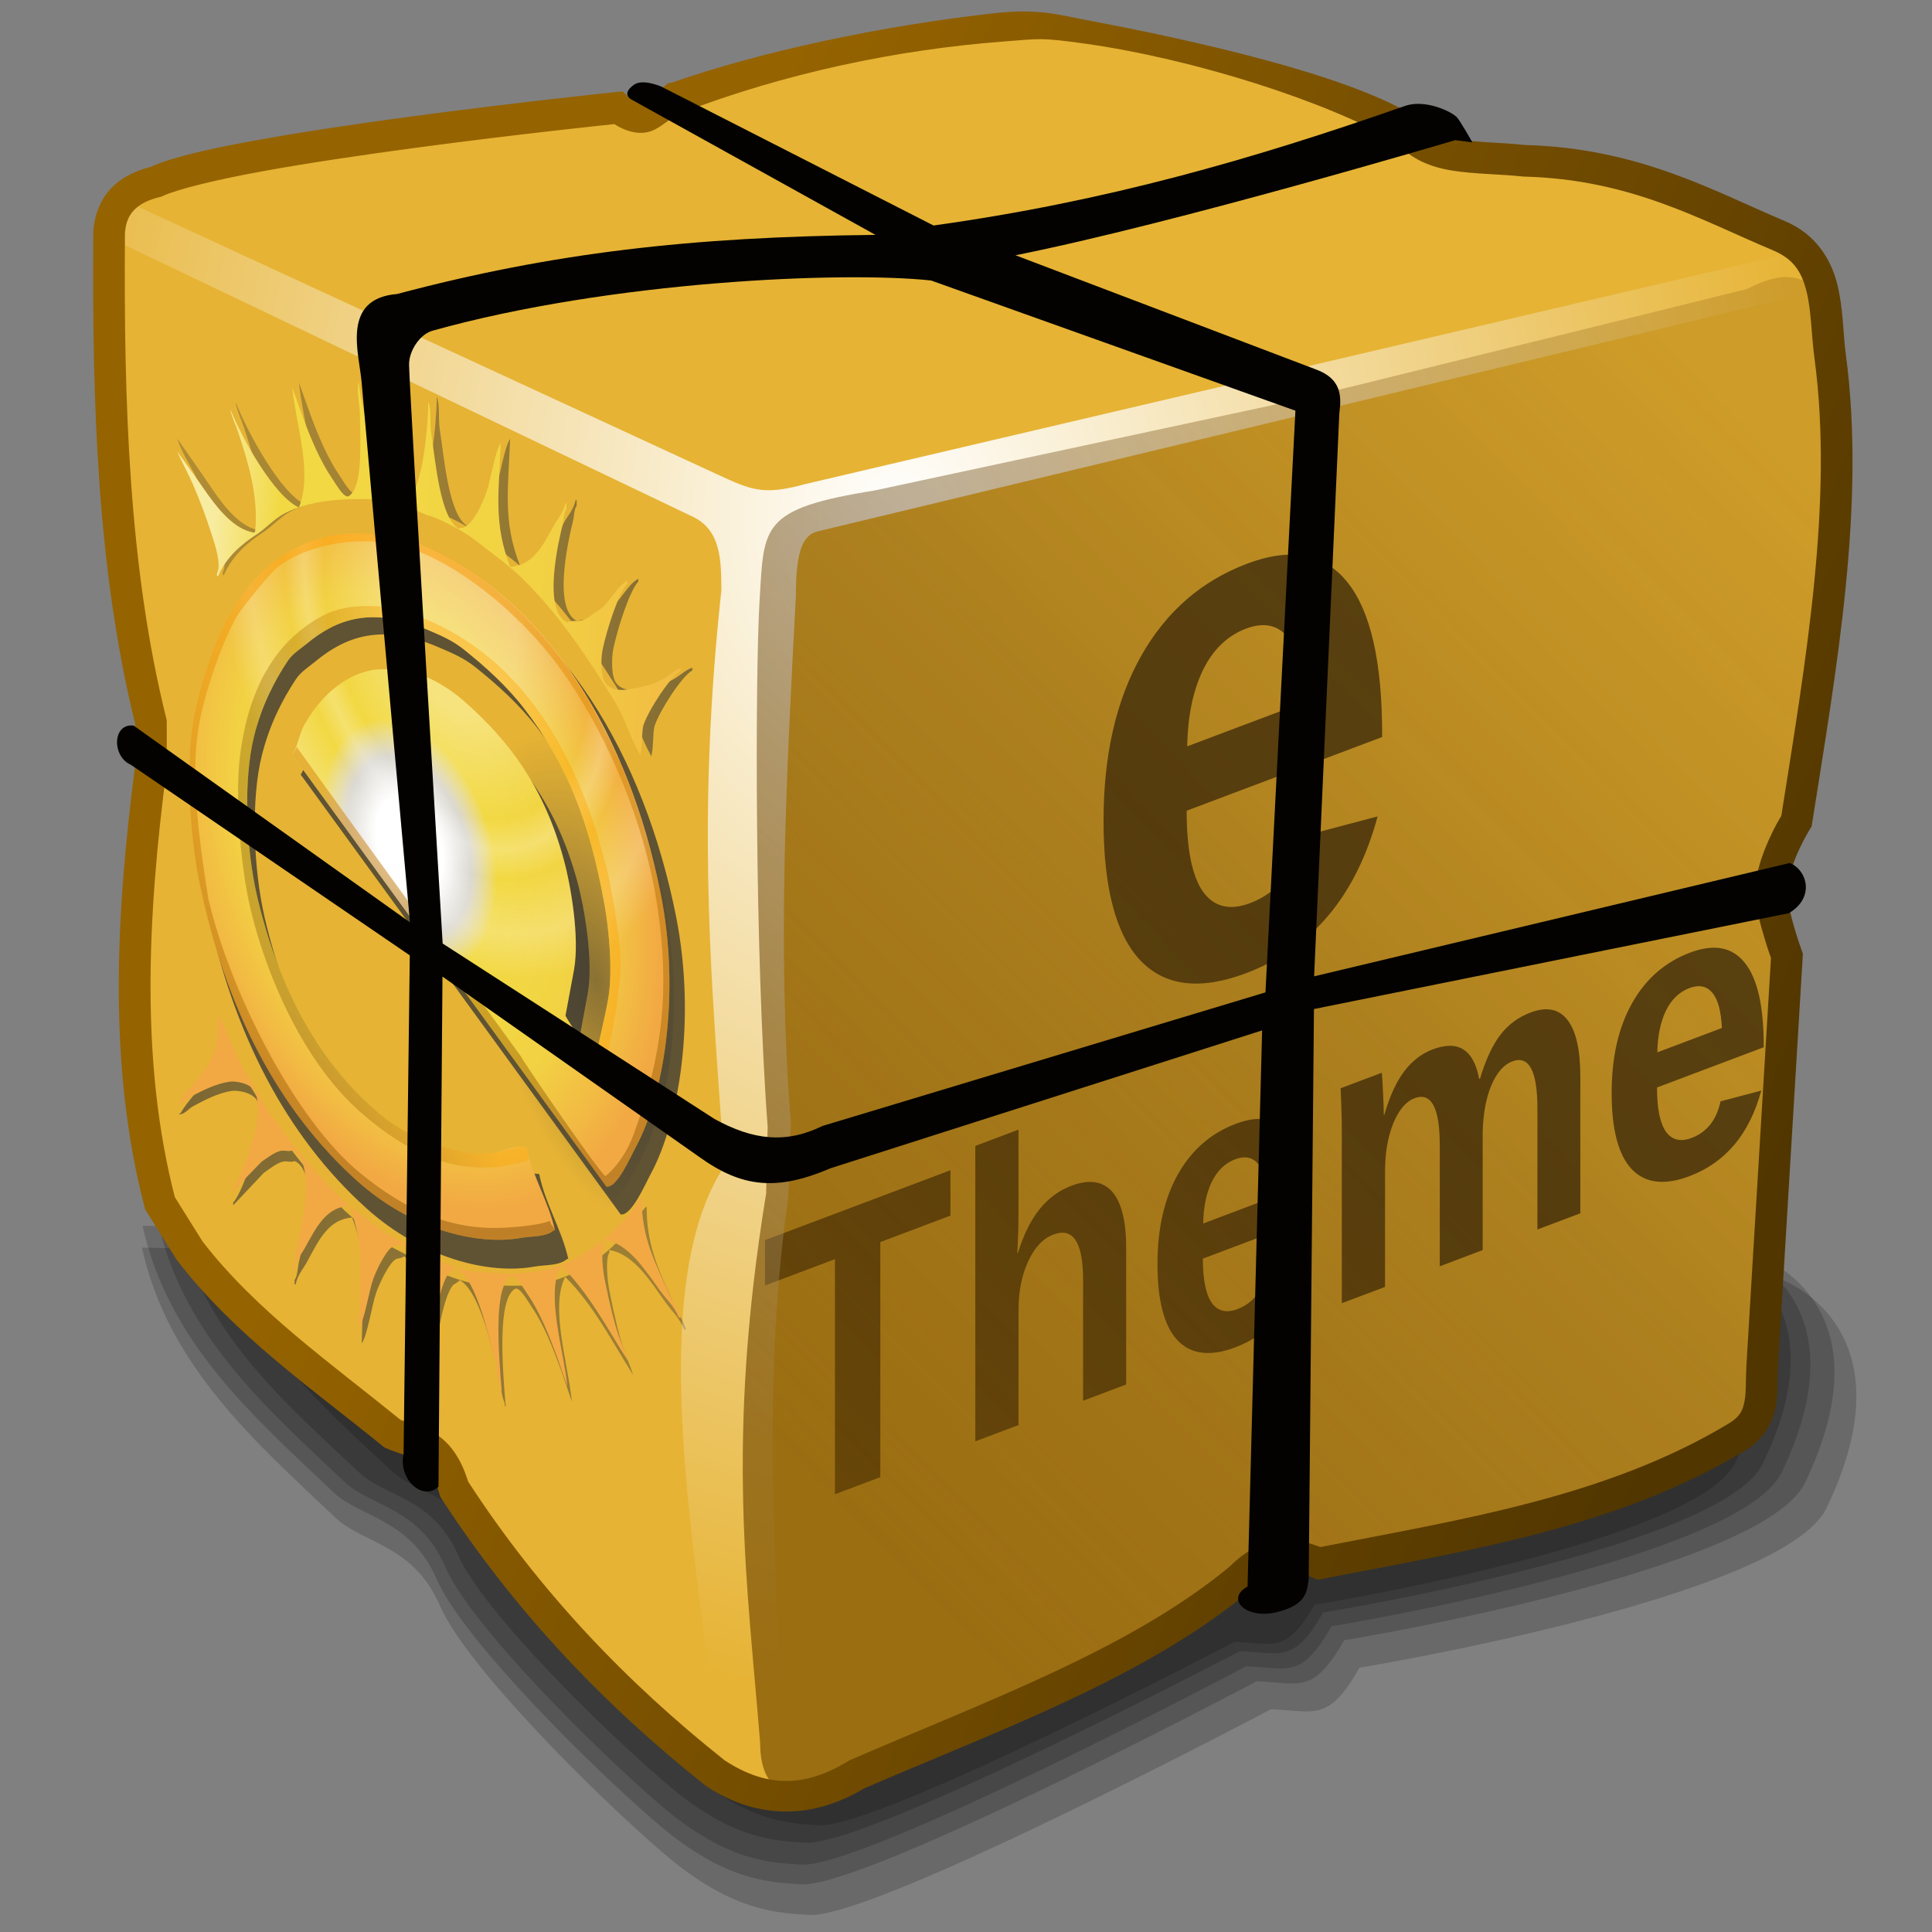 <?xml version="1.0" encoding="UTF-8" standalone="no"?>
<!-- Created with Inkscape (http://www.inkscape.org/) -->

<svg
   width="256mm"
   height="256mm"
   viewBox="0 0 256 256"
   version="1.1"
   id="svg1"
   inkscape:version="1.3.2 (091e20ef0f, 2023-11-25)"
   xml:space="preserve"
   sodipodi:docname="application-x-e-theme.svg"
   xmlns:inkscape="http://www.inkscape.org/namespaces/inkscape"
   xmlns:sodipodi="http://sodipodi.sourceforge.net/DTD/sodipodi-0.dtd"
   xmlns:xlink="http://www.w3.org/1999/xlink"
   xmlns="http://www.w3.org/2000/svg"
   xmlns:svg="http://www.w3.org/2000/svg"
   xmlns:rdf="http://www.w3.org/1999/02/22-rdf-syntax-ns#"
   xmlns:cc="http://creativecommons.org/ns#"
   xmlns:dc="http://purl.org/dc/elements/1.1/"
   xmlns:a="http://ns.adobe.com/AdobeSVGViewerExtensions/3.0/"><rect x="0" y="0" width="256" height="256" fill="#808080" stroke="none"/><defs
     id="defs1"><linearGradient
       id="linearGradient12"
       inkscape:collect="always"><stop
         style="stop-color:#956300;stop-opacity:1;"
         offset="0"
         id="stop12" /><stop
         style="stop-color:#513600;stop-opacity:1;"
         offset="1"
         id="stop13" /></linearGradient><linearGradient
       id="linearGradient8"
       inkscape:collect="always"><stop
         style="stop-color:#744900;stop-opacity:0.655;"
         offset="0"
         id="stop9" /><stop
         style="stop-color:#5d3800;stop-opacity:0.415;"
         offset="0.501"
         id="stop11" /><stop
         style="stop-color:#774900;stop-opacity:0.22;"
         offset="1"
         id="stop10" /></linearGradient><linearGradient
       id="linearGradient7"
       inkscape:collect="always"><stop
         style="stop-color:#ffffff;stop-opacity:1;"
         offset="0"
         id="stop7" /><stop
         style="stop-color:#ffffff;stop-opacity:0;"
         offset="1"
         id="stop8" /></linearGradient><radialGradient
       inkscape:collect="always"
       xlink:href="#linearGradient7"
       id="radialGradient8"
       cx="96.371"
       cy="52.985"
       fx="96.371"
       fy="52.985"
       r="106.908"
       gradientTransform="matrix(0.065,1.396,-1.1,0.051,171.249,-60.268)"
       gradientUnits="userSpaceOnUse" /><linearGradient
       inkscape:collect="always"
       xlink:href="#linearGradient8"
       id="linearGradient10"
       x1="126.305"
       y1="216.689"
       x2="254.083"
       y2="91.728"
       gradientUnits="userSpaceOnUse" /><linearGradient
       inkscape:collect="always"
       xlink:href="#linearGradient12"
       id="linearGradient13"
       x1="62.001"
       y1="119.801"
       x2="218.917"
       y2="187.687"
       gradientUnits="userSpaceOnUse" /><linearGradient
       id="linearGradient16"><stop
         id="stop15"
         style="stop-color:#ffffff;stop-opacity:0.781;"
         offset="0" /><stop
         id="stop16"
         style="stop-color:#ffffff;stop-opacity:0"
         offset="1" /></linearGradient><linearGradient
       id="linearGradient4222"><stop
         id="stop4224"
         style="stop-color:#ffffff;stop-opacity:0.835;"
         offset="0" /><stop
         id="stop4226"
         style="stop-color:#ffffff;stop-opacity:0"
         offset="1" /></linearGradient><linearGradient
       id="XMLID_5_"
       gradientUnits="userSpaceOnUse"
       x1="8.578"
       y1="-130.91"
       x2="68.091"
       y2="97.715"><stop
         offset="0"
         style="stop-color:#FFFFFF"
         id="stop13-0" /><stop
         offset="1"
         style="stop-color:#000000"
         id="stop14-6" /><a:midPointStop
         offset="0"
         style="stop-color:#FFFFFF" /><a:midPointStop
         offset="0.5"
         style="stop-color:#FFFFFF" /><a:midPointStop
         offset="1"
         style="stop-color:#000000" /></linearGradient><linearGradient
       id="XMLID_4_"
       gradientUnits="userSpaceOnUse"
       x1="58.423"
       y1="132.449"
       x2="58.423"
       y2="74.146"><stop
         offset="0"
         style="stop-color:rgb(255,144,0)"
         id="stop12-0" /><stop
         offset="1"
         style="stop-color:rgb(255,0,0)"
         id="stop13-3" /></linearGradient><linearGradient
       id="XMLID_5_-6"
       gradientUnits="userSpaceOnUse"
       x1="56.241"
       y1="8.899"
       x2="56.241"
       y2="89.401"><stop
         offset="13.218%"
         style="stop-color:rgb(255,255,255)"
         id="stop15-1" /><stop
         offset="100%"
         style="stop-opacity:0;stop-color:rgb(255,255,255)"
         id="stop16-0" /></linearGradient><linearGradient
       id="XMLID_5_-9"
       gradientUnits="userSpaceOnUse"
       x1="44.426"
       y1="115.898"
       x2="44.426"
       y2="69.397"><stop
         offset="0"
         style="stop-color:rgb(255,144,0)"
         id="stop13-2" /><stop
         offset="1"
         style="stop-color:rgb(255,0,0)"
         id="stop14-0" /></linearGradient><linearGradient
       id="XMLID_6_"
       gradientUnits="userSpaceOnUse"
       x1="44.426"
       y1="20.419"
       x2="44.426"
       y2="52.462"><stop
         offset="0"
         style="stop-color:rgb(255,255,255)"
         id="stop15-7" /><stop
         offset="100%"
         style="stop-opacity:0;stop-color:rgb(255,255,255)"
         id="stop16-5" /></linearGradient><linearGradient
       id="XMLID_7_"
       gradientUnits="userSpaceOnUse"
       x1="68.79"
       y1="105.856"
       x2="68.79"
       y2="82.418"><stop
         offset="0"
         style="stop-color:rgb(176,176,176)"
         id="stop17" /><stop
         offset="1"
         style="stop-color:rgb(0,0,0)"
         id="stop18-2" /><a:midPointStop
         offset="0"
         style="stop-color:#B0B0B0" /><a:midPointStop
         offset="0.5"
         style="stop-color:#B0B0B0" /><a:midPointStop
         offset="1"
         style="stop-color:#000000" /></linearGradient><linearGradient
       id="XMLID_8_-3"
       gradientUnits="userSpaceOnUse"
       x1="68.87"
       y1="36.57"
       x2="68.87"
       y2="65.748"><stop
         offset="0"
         style="stop-color:rgb(255,255,255)"
         id="stop19-7" /><stop
         offset="1"
         style="stop-color:rgb(0,0,0)"
         id="stop20-5" /><a:midPointStop
         offset="0"
         style="stop-color:#FFFFFF" /><a:midPointStop
         offset="0.5"
         style="stop-color:#FFFFFF" /><a:midPointStop
         offset="1"
         style="stop-color:#000000" /></linearGradient><clipPath
       id="A"><path
         d="m 49.91,52.76 h 168.6 v 51.02 c -43.95,52.89 -71.73,113.9 -74.31,187.4 H 86.52 c 2.27,-63.39 8.836,-125.7 57.68,-177.5 H 49.92 v -61 z"
         fill="#ffffff"
         class="B D E"
         id="path1" /></clipPath><filter
       id="B"
       x="-0.155"
       y="-0.082"
       width="1.38"
       height="1.165"><feGaussianBlur
         stdDeviation="4"
         id="feGaussianBlur1" /></filter><filter
       id="filter2"
       x="-0.155"
       y="-0.082"
       width="1.38"
       height="1.165"><feGaussianBlur
         stdDeviation="4"
         id="feGaussianBlur2" /></filter><clipPath
       id="D"><path
         d="m 0,-0.062 v 345.6 h 257.8 11.09 334.5 v -268.8 h -334.5 v -76.78 H 0.09 Z"
         fill="#000000"
         class="B D"
         id="path3-2" /></clipPath><filter
       id="filter3"
       x="-0.155"
       y="-0.082"
       width="1.38"
       height="1.165"><feGaussianBlur
         stdDeviation="4"
         id="feGaussianBlur3" /></filter><filter
       id="filter4"
       x="-0.155"
       y="-0.082"
       width="1.38"
       height="1.165"><feGaussianBlur
         stdDeviation="4"
         id="feGaussianBlur4" /></filter><clipPath
       id="C"><path
         d="m 415.9,112.7 v 175.2 h 36.59 V 112.7 Z M 285,113.794 v 39.94 h 56.56 l -58.78,96.5 v 38.81 h 107.6 v -38.81 H 321.6 l 71,-100.9 v -35.5 H 285 Z m 200.7,0.062 v 176.2 h 39.94 v -62.06 h 26.59 c 42.59,-0.145 43.72,-115.5 -2.25,-114.2 H 485.7 Z m 37.72,37.72 h 15.59 c 17.35,-0.595 17.71,38.94 0,36.5 l -14.41,1.219 -1.188,-37.72 z"
         fill="#000000"
         class="B D E"
         id="path2" /></clipPath><filter
       id="filter5"
       x="-0.155"
       y="-0.082"
       width="1.38"
       height="1.165"><feGaussianBlur
         stdDeviation="4"
         id="feGaussianBlur5" /></filter><filter
       id="filter6"
       x="-0.155"
       y="-0.082"
       width="1.38"
       height="1.165"><feGaussianBlur
         stdDeviation="4"
         id="feGaussianBlur6" /></filter><clipPath
       clipPathUnits="userSpaceOnUse"
       id="clipPath21"><g
         id="g22"
         transform="rotate(-90,3.9993119e-6,-4.110788e-6)"><path
           d="m 598.4,80.59 v 261.1 H 262.7 V 80.59 Z"
           fill="#ffffff"
           class="B D"
           id="path21" /></g></clipPath><filter
       id="F"
       x="-0.056"
       y="-0.043"
       width="1.112"
       height="1.087"><feGaussianBlur
         stdDeviation="4"
         id="feGaussianBlur7" /></filter><filter
       id="filter8"
       x="-0.056"
       y="-0.043"
       width="1.112"
       height="1.087"><feGaussianBlur
         stdDeviation="4"
         id="feGaussianBlur8" /></filter><linearGradient
       id="aigrd1"
       gradientUnits="userSpaceOnUse"
       x1="63.56"
       y1="118.074"
       x2="123.611"
       y2="53.465">
			<stop
   offset="0"
   style="stop-color:#FFFFFF"
   id="stop3-9" />
			<stop
   offset="1"
   style="stop-color:#8C8C8C"
   id="stop4-2" />
		</linearGradient><linearGradient
       id="aigrd2"
       gradientUnits="userSpaceOnUse"
       x1="114.98"
       y1="16.85"
       x2="90.17"
       y2="38.863">
			<stop
   offset="0"
   style="stop-color:#000000"
   id="stop5-8" />
			<stop
   offset="0.287"
   style="stop-color:#FFFFFF"
   id="stop6-8" />
			<stop
   offset="0.447"
   style="stop-color:#FFFFFF"
   id="stop7-8" />
			<stop
   offset="0.489"
   style="stop-color:#DDDDDD"
   id="stop8-6" />
			<stop
   offset="0.568"
   style="stop-color:#A3A3A3"
   id="stop9-8" />
			<stop
   offset="0.646"
   style="stop-color:#717171"
   id="stop10-3" />
			<stop
   offset="0.723"
   style="stop-color:#484848"
   id="stop11-8" />
			<stop
   offset="0.798"
   style="stop-color:#292929"
   id="stop12-3" />
			<stop
   offset="0.871"
   style="stop-color:#121212"
   id="stop13-3-1" />
			<stop
   offset="0.939"
   style="stop-color:#050505"
   id="stop14-3" />
			<stop
   offset="1"
   style="stop-color:#000000"
   id="stop15-8" />
		</linearGradient><linearGradient
       id="aigrd3"
       gradientUnits="userSpaceOnUse"
       x1="-9.575"
       y1="-40.623"
       x2="111.434"
       y2="127.907">
			<stop
   offset="0"
   style="stop-color:#FFFFFF"
   id="stop16-0-8" />
			<stop
   offset="1"
   style="stop-color:#000000"
   id="stop17-4" />
		</linearGradient><linearGradient
       id="aigrd5"
       gradientUnits="userSpaceOnUse"
       x1="-11.986"
       y1="-32.738"
       x2="159.964"
       y2="185.965">
			<stop
   offset="0"
   style="stop-color:#FFFFFF"
   id="stop18-9" />
			<stop
   offset="1"
   style="stop-color:#000000"
   id="stop19-0" />
		</linearGradient><linearGradient
       id="aigrd6"
       gradientUnits="userSpaceOnUse"
       x1="83.592"
       y1="100.549"
       x2="69.424"
       y2="104.224">
			<stop
   offset="0"
   style="stop-color:#FFFFFF"
   id="stop20-6" />
			<stop
   offset="1"
   style="stop-color:#000000"
   id="stop21-8" />
		</linearGradient><linearGradient
       id="aigrd7"
       gradientUnits="userSpaceOnUse"
       x1="-21.012"
       y1="-56.94"
       x2="129.074"
       y2="151.31">
			<stop
   offset="0"
   style="stop-color:#FFFFFF"
   id="stop22-7" />
			<stop
   offset="1"
   style="stop-color:#000000"
   id="stop23-9" />
		</linearGradient><linearGradient
       id="aigrd8"
       gradientUnits="userSpaceOnUse"
       x1="164.516"
       y1="191.966"
       x2="101.134"
       y2="1.162">
			<stop
   offset="0"
   style="stop-color:#FFFFFF"
   id="stop24-0" />
			<stop
   offset="1"
   style="stop-color:#000000"
   id="stop25-3" />
		</linearGradient><linearGradient
       id="aigrd9"
       gradientUnits="userSpaceOnUse"
       x1="140.928"
       y1="109.084"
       x2="114.049"
       y2="28.167">
			<stop
   offset="0"
   style="stop-color:#FFFFFF"
   id="stop26-3" />
			<stop
   offset="1"
   style="stop-color:#000000"
   id="stop27-3" />
		</linearGradient><linearGradient
       id="aigrd10"
       gradientUnits="userSpaceOnUse"
       x1="108.971"
       y1="22.131"
       x2="113.887"
       y2="17.215">
			<stop
   offset="0"
   style="stop-color:#FFFFFF"
   id="stop28-7" />
			<stop
   offset="0.471"
   style="stop-color:#898989"
   id="stop29-3" />
			<stop
   offset="1"
   style="stop-color:#000000"
   id="stop30-2" />
		</linearGradient><linearGradient
       id="aigrd11"
       gradientUnits="userSpaceOnUse"
       x1="81.01"
       y1="52.613"
       x2="147.916"
       y2="-19.63">
			<stop
   offset="0"
   style="stop-color:#FFFFFF"
   id="stop31-6" />
			<stop
   offset="1"
   style="stop-color:#000000"
   id="stop32-5" />
		</linearGradient><filter
       id="g"
       x="-0.002"
       y="-0.068"
       width="1.005"
       height="1.137"><feGaussianBlur
         stdDeviation=".111"
         id="feGaussianBlur18" /></filter><linearGradient
       xlink:href="#linearGradient65"
       id="h"
       x1="69.913"
       x2="70.02"
       y1="-96.5"
       y2="-67.843"
       gradientTransform="translate(0,131.41)"
       gradientUnits="userSpaceOnUse" /><linearGradient
       id="linearGradient65"><stop
         offset="0"
         stop-color="#fff"
         id="stop64"
         style="stop-color:#cee0fc;stop-opacity:1;" /><stop
         offset="1"
         stop-color="#fff"
         stop-opacity="0"
         id="stop65"
         style="stop-color:#767676;stop-opacity:0;" /></linearGradient><filter
       id="filter1"
       x="-0.002"
       y="-0.068"
       width="1.005"
       height="1.137"><feGaussianBlur
         stdDeviation=".111"
         id="feGaussianBlur1-4" /></filter><linearGradient
       xlink:href="#linearGradient7"
       id="i"
       x1="107.06"
       x2="107.06"
       y1="-26.263"
       y2="134.55"
       gradientTransform="matrix(-2.244,0,0,-2.186,249.848,263.967)"
       gradientUnits="userSpaceOnUse" /><linearGradient
       xlink:href="#a"
       id="j"
       x1="47.609"
       x2="47.609"
       y1="104.35"
       y2="176.35"
       gradientUnits="userSpaceOnUse" /><linearGradient
       id="a"><stop
         offset="0"
         id="stop15-9" /><stop
         offset="1"
         stop-opacity="0"
         id="stop16-2" /></linearGradient><clipPath
       id="k"><path
         fill-opacity="0.128"
         d="m 18.19,132.42 c -1.419,0 -2.562,1.143 -2.562,2.562 v 37.183 h 72 v -37.183 c 0,-1.419 -1.143,-2.562 -2.562,-2.562 z"
         id="path36" /></clipPath><filter
       id="l"
       width="1.123"
       height="1.195"
       x="-0.062"
       y="-0.097"><feGaussianBlur
         stdDeviation="1.923"
         id="feGaussianBlur7-0" /></filter><radialGradient
       xlink:href="#linearGradient7"
       id="m"
       cx="84"
       cy="91.983"
       r="32"
       gradientTransform="matrix(-2.244,0,0,-1.357,270.937,182.491)"
       gradientUnits="userSpaceOnUse" /><linearGradient
       xlink:href="#a"
       id="n"
       x1="68"
       x2="36"
       y1="120"
       y2="84"
       gradientUnits="userSpaceOnUse" /><filter
       id="o"
       width="1.248"
       height="1.186"
       x="-0.124"
       y="-0.093"><feGaussianBlur
         stdDeviation="1.238"
         id="feGaussianBlur8-6" /></filter><linearGradient
       xlink:href="#linearGradient7"
       id="p"
       x1="-37.195"
       x2="-12.625"
       y1="42.336"
       y2="106.8"
       gradientTransform="translate(126.8)"
       gradientUnits="userSpaceOnUse" /><filter
       id="q"
       x="-0.016"
       y="-0.007"
       width="1.033"
       height="1.018"><feGaussianBlur
         stdDeviation=".023"
         id="feGaussianBlur4-8" /></filter><linearGradient
       id="r"
       x1="64"
       x2="56"
       y1="120.07"
       y2="96.316"
       gradientTransform="matrix(-2.244,0,0,-2.208,270.937,268.141)"
       gradientUnits="userSpaceOnUse"><stop
         offset="0"
         stop-color="#8a8a8a"
         id="stop19-3" /><stop
         offset="1"
         stop-color="#c6c6c6"
         id="stop20-6-9" /></linearGradient><clipPath
       id="s"><rect
         width="78.124"
         height="55.396"
         x="24.681"
         y="-68.245"
         fill="none"
         stroke="#000000"
         stroke-dashoffset="4.15"
         stroke-linecap="round"
         stroke-linejoin="round"
         stroke-width="0.4"
         opacity="0.266"
         rx="1.134"
         ry="1.134"
         id="rect37" /></clipPath><filter
       id="t"
       x="-0.025"
       y="-0.034"
       width="1.05"
       height="1.069"><feGaussianBlur
         stdDeviation=".668"
         id="feGaussianBlur11" /></filter><radialGradient
       id="u"
       cx="100.31"
       cy="42.449"
       r="38"
       gradientTransform="matrix(10.254,0,0,4.059,-1205.646,-450.45)"
       gradientUnits="userSpaceOnUse"><stop
         offset="0"
         stop-color="#d0ced9"
         id="stop32" /><stop
         offset=".25"
         stop-color="#ecf1f9"
         id="stop33" /><stop
         offset=".5"
         stop-color="#fff"
         id="stop34" /><stop
         offset="1"
         stop-color="#c6d5e3"
         id="stop35" /></radialGradient><radialGradient
       id="v"
       cx="64.802"
       cy="63.781"
       r="34.041"
       gradientTransform="matrix(1.14,0,0,0.011,-9.08,63.1)"
       gradientUnits="userSpaceOnUse"><stop
         offset="0"
         stop-color="#fff"
         id="stop29-0" /><stop
         offset=".5"
         stop-color="#fff"
         stop-opacity=".698"
         id="stop30-6" /><stop
         offset="1"
         stop-color="#fff"
         stop-opacity="0"
         id="stop31-2" /></radialGradient><filter
       id="w"
       width="1.012"
       height="2.248"
       x="-0.006"
       y="-0.624"><feGaussianBlur
         stdDeviation=".19"
         id="feGaussianBlur10" /></filter><clipPath
       id="x"><path
         fill="url(#linearGradient3219)"
         d="m 11.375,-167.68 c -2.953,0 -3.375,0.364 -3.375,3.344 v 0.781 c 0,-2.98 0.422,-3.312 3.375,-3.312 h 105.25 c 2.953,0 3.375,0.333 3.375,3.312 v -0.781 c 0,-2.98 -0.422,-3.344 -3.375,-3.344 z"
         id="path37" /></clipPath><filter
       id="y"
       width="1.014"
       height="1.388"
       x="-0.007"
       y="-0.194"><feGaussianBlur
         stdDeviation=".333"
         id="feGaussianBlur9" /></filter><radialGradient
       xlink:href="#linearGradient7"
       id="z"
       cx="104.09"
       cy="9"
       r="0.469"
       gradientTransform="matrix(1,0,0,0.8,-0.5,1.91)"
       gradientUnits="userSpaceOnUse" /><filter
       id="A-9"
       x="-0.066"
       y="-0.083"
       width="1.133"
       height="1.166"><feGaussianBlur
         stdDeviation=".026"
         id="feGaussianBlur5-5" /></filter><radialGradient
       xlink:href="#linearGradient7"
       id="B-0"
       cx="104.09"
       cy="9"
       r="0.469"
       gradientTransform="matrix(1,0,0,0.8,-80.464,1.911)"
       gradientUnits="userSpaceOnUse" /><filter
       id="filter12"
       x="-0.066"
       y="-0.083"
       width="1.133"
       height="1.166"><feGaussianBlur
         stdDeviation=".026"
         id="feGaussianBlur12" /></filter><radialGradient
       xlink:href="#linearGradient7"
       id="K"
       cx="118.17"
       cy="9.12"
       r="1.284"
       gradientTransform="matrix(1.209,0.958,-1.402,1.769,-11.096,-120.71)"
       gradientUnits="userSpaceOnUse" /><filter
       id="L"
       x="-0.16"
       y="-0.226"
       width="1.32"
       height="1.452"><feGaussianBlur
         stdDeviation=".105"
         id="feGaussianBlur21" /></filter><radialGradient
       xlink:href="#linearGradient7"
       id="M"
       cx="118.17"
       cy="9.12"
       r="1.284"
       gradientTransform="matrix(1.209,0.958,-1.402,1.769,-11.996,-120.41)"
       gradientUnits="userSpaceOnUse" /><filter
       id="filter17"
       x="-0.16"
       y="-0.226"
       width="1.32"
       height="1.452"><feGaussianBlur
         stdDeviation=".105"
         id="feGaussianBlur17" /></filter><clipPath
       id="C-2"><rect
         width="8"
         height="12"
         x="12"
         y="12"
         opacity="0.184"
         rx="1.079"
         ry="1.079"
         id="rect35" /></clipPath><filter
       id="D-6"
       width="1.455"
       height="1.303"
       x="-0.228"
       y="-0.152"><feGaussianBlur
         stdDeviation=".55"
         id="feGaussianBlur37" /></filter><radialGradient
       id="E"
       cx="16"
       cy="18"
       r="4"
       gradientTransform="matrix(1,0,0,1.5,0,-9)"
       gradientUnits="userSpaceOnUse"><stop
         offset="0"
         stop-color="#7a7a7a"
         id="stop25-2" /><stop
         offset="1"
         stop-opacity=".491"
         id="stop26-3-1" /></radialGradient><linearGradient
       xlink:href="#a"
       id="F-0"
       x1="16"
       x2="16"
       y1="1.595"
       y2="18.755"
       gradientUnits="userSpaceOnUse" /><clipPath
       id="G"><rect
         width="8"
         height="12"
         x="12"
         y="12"
         opacity="0.184"
         rx="1.079"
         ry="1.079"
         id="rect36" /></clipPath><filter
       id="filter19"
       width="1.455"
       height="1.303"
       x="-0.228"
       y="-0.152"><feGaussianBlur
         stdDeviation=".55"
         id="feGaussianBlur19" /></filter><radialGradient
       id="H"
       cx="14"
       cy="19.7"
       r="2.15"
       fy="18.836"
       gradientTransform="matrix(1.106,0,0,1.106,0.547,-2.299)"
       gradientUnits="userSpaceOnUse"><stop
         offset="0"
         stop-color="#868385"
         id="stop28-9" /><stop
         offset="1"
         stop-color="#4a4949"
         id="stop36" /></radialGradient><linearGradient
       id="I"
       x1="11.918"
       x2="11.918"
       y1="17.561"
       y2="20.038"
       gradientTransform="matrix(1.106,0,0,1.106,0.547,-2.299)"
       gradientUnits="userSpaceOnUse"><stop
         offset="0"
         stop-color="#fff"
         id="stop37" /><stop
         offset="1"
         id="stop38" /></linearGradient><filter
       id="J"
       x="-0.061"
       y="-0.072"
       width="1.122"
       height="1.145"><feGaussianBlur
         stdDeviation=".042"
         id="feGaussianBlur3-6" /></filter><radialGradient
       inkscape:collect="always"
       xlink:href="#linearGradient41"
       id="radialGradient42"
       cx="186.173"
       cy="171.873"
       fx="186.173"
       fy="171.873"
       r="32.884"
       gradientUnits="userSpaceOnUse"
       gradientTransform="matrix(0.444,-0.159,0.232,0.645,54.597,91.08)" /><linearGradient
       id="linearGradient41"
       inkscape:collect="always"><stop
         style="stop-color:#333333;stop-opacity:0.786;"
         offset="0"
         id="stop41" /><stop
         style="stop-color:#333333;stop-opacity:0;"
         offset="1"
         id="stop42" /></linearGradient><linearGradient
       inkscape:collect="always"
       xlink:href="#linearGradient35"
       id="linearGradient37"
       x1="313.448"
       y1="321.272"
       x2="680.811"
       y2="321.272"
       gradientUnits="userSpaceOnUse"
       gradientTransform="matrix(1.013,0,0,1.019,-2.967,-11.945)" /><linearGradient
       id="linearGradient35"
       inkscape:collect="always"><stop
         style="stop-color:#333333;stop-opacity:0.546;"
         offset="0"
         id="stop36-3" /><stop
         style="stop-color:#333333;stop-opacity:1;"
         offset="1"
         id="stop37-0" /></linearGradient><linearGradient
       inkscape:collect="always"
       xlink:href="#linearGradient38"
       id="linearGradient39"
       x1="313.528"
       y1="686.185"
       x2="676.291"
       y2="686.185"
       gradientUnits="userSpaceOnUse"
       gradientTransform="matrix(1.019,0,0,1.019,-7.06,-11.945)" /><linearGradient
       id="linearGradient38"
       inkscape:collect="always"><stop
         style="stop-color:#333333;stop-opacity:0.91;"
         offset="0"
         id="stop38-4" /><stop
         style="stop-color:#333333;stop-opacity:0.587;"
         offset="1"
         id="stop39" /></linearGradient><radialGradient
       inkscape:collect="always"
       xlink:href="#linearGradient7-4"
       id="radialGradient16"
       cx="485.654"
       cy="483.206"
       fx="485.654"
       fy="483.206"
       r="183.681"
       gradientTransform="matrix(1,0,0,0.976,0,11.918)"
       gradientUnits="userSpaceOnUse" /><linearGradient
       id="linearGradient7-4"
       inkscape:collect="always"><stop
         style="stop-color:#ffffff;stop-opacity:1;"
         offset="0"
         id="stop15-4" /><stop
         style="stop-color:#ffffff;stop-opacity:1;"
         offset="0.087"
         id="stop71" /><stop
         style="stop-color:#ffffff;stop-opacity:1;"
         offset="0.174"
         id="stop35-4" /><stop
         style="stop-color:#f2d943;stop-opacity:1;"
         offset="0.347"
         id="stop33-7" /><stop
         style="stop-color:#f2d443;stop-opacity:1;"
         offset="0.621"
         id="stop34-6" /><stop
         style="stop-color:#f2d043;stop-opacity:1;"
         offset="0.706"
         id="stop17-3" /><stop
         style="stop-color:#f2bb43;stop-opacity:1;"
         offset="0.881"
         id="stop32-1" /><stop
         style="stop-color:#f2a943;stop-opacity:1;"
         offset="1"
         id="stop16-7" /></linearGradient><linearGradient
       inkscape:collect="always"
       xlink:href="#linearGradient69"
       id="linearGradient62"
       x1="206.686"
       y1="292.788"
       x2="747.205"
       y2="342.993"
       gradientUnits="userSpaceOnUse" /><linearGradient
       id="linearGradient69"
       inkscape:collect="always"><stop
         style="stop-color:#f8eca1;stop-opacity:1;"
         offset="0.26"
         id="stop70" /><stop
         style="stop-color:#f2d943;stop-opacity:1;"
         offset="0.347"
         id="stop65-5" /><stop
         style="stop-color:#f2d443;stop-opacity:1;"
         offset="0.621"
         id="stop66" /><stop
         style="stop-color:#f2d043;stop-opacity:1;"
         offset="0.706"
         id="stop67" /><stop
         style="stop-color:#f2bb43;stop-opacity:1;"
         offset="0.881"
         id="stop68" /><stop
         style="stop-color:#f2a943;stop-opacity:1;"
         offset="1"
         id="stop69" /></linearGradient><radialGradient
       inkscape:collect="always"
       xlink:href="#linearGradient79"
       id="radialGradient71"
       gradientUnits="userSpaceOnUse"
       gradientTransform="matrix(1,0,0,0.976,0,11.918)"
       cx="485.654"
       cy="483.206"
       fx="485.654"
       fy="483.206"
       r="183.681" /><linearGradient
       id="linearGradient79"
       inkscape:collect="always"><stop
         style="stop-color:#ffffff;stop-opacity:1;"
         offset="0"
         id="stop72" /><stop
         style="stop-color:#ffffff;stop-opacity:1;"
         offset="0.134"
         id="stop73" /><stop
         style="stop-color:#ffffff;stop-opacity:0.771;"
         offset="0.245"
         id="stop74" /><stop
         style="stop-color:#f2d943;stop-opacity:1;"
         offset="0.347"
         id="stop75" /><stop
         style="stop-color:#f2d443;stop-opacity:1;"
         offset="0.621"
         id="stop76" /><stop
         style="stop-color:#f2d043;stop-opacity:1;"
         offset="0.706"
         id="stop77" /><stop
         style="stop-color:#f2bb43;stop-opacity:1;"
         offset="0.881"
         id="stop78" /><stop
         style="stop-color:#f2a943;stop-opacity:1;"
         offset="1"
         id="stop79" /></linearGradient><radialGradient
       inkscape:collect="always"
       xlink:href="#linearGradient56"
       id="radialGradient57"
       cx="519.839"
       cy="358.918"
       fx="519.839"
       fy="358.918"
       r="175.098"
       gradientTransform="matrix(1,0,0,0.999,0,0.682)"
       gradientUnits="userSpaceOnUse" /><linearGradient
       id="linearGradient56"
       inkscape:collect="always"><stop
         style="stop-color:#ffffff;stop-opacity:0.565;"
         offset="0"
         id="stop56" /><stop
         style="stop-color:#ffffff;stop-opacity:0.572;"
         offset="0.248"
         id="stop58" /><stop
         style="stop-color:#ffffff;stop-opacity:0;"
         offset="0.551"
         id="stop59" /><stop
         style="stop-color:#ffffff;stop-opacity:0.428;"
         offset="0.634"
         id="stop62" /><stop
         style="stop-color:#ffffff;stop-opacity:0;"
         offset="0.717"
         id="stop60" /><stop
         style="stop-color:#fffcfa;stop-opacity:0.422;"
         offset="0.873"
         id="stop61" /><stop
         style="stop-color:#ffffff;stop-opacity:0;"
         offset="1"
         id="stop57" /></linearGradient><radialGradient
       inkscape:collect="always"
       xlink:href="#linearGradient7-4"
       id="radialGradient88"
       gradientUnits="userSpaceOnUse"
       gradientTransform="matrix(1,0,0,0.976,0,11.918)"
       cx="485.654"
       cy="483.206"
       fx="485.654"
       fy="483.206"
       r="183.681" /><radialGradient
       inkscape:collect="always"
       xlink:href="#linearGradient50"
       id="radialGradient70"
       cx="384.106"
       cy="505.766"
       fx="384.106"
       fy="505.766"
       r="139.522"
       gradientTransform="matrix(0.962,-0.273,0.734,2.585,-349.169,-658.104)"
       gradientUnits="userSpaceOnUse" /><linearGradient
       id="linearGradient50"
       inkscape:collect="always"><stop
         style="stop-color:#593500;stop-opacity:0.546;"
         offset="0"
         id="stop50" /><stop
         style="stop-color:#ffa508;stop-opacity:0.77;"
         offset="1"
         id="stop51" /></linearGradient><linearGradient
       inkscape:collect="always"
       xlink:href="#linearGradient53"
       id="linearGradient54"
       x1="428.877"
       y1="344.738"
       x2="566.071"
       y2="719.302"
       gradientUnits="userSpaceOnUse" /><linearGradient
       id="linearGradient53"
       inkscape:collect="always"><stop
         style="stop-color:#ffa008;stop-opacity:0.546;"
         offset="0"
         id="stop53" /><stop
         style="stop-color:#653c00;stop-opacity:0.415;"
         offset="1"
         id="stop54" /></linearGradient></defs><sodipodi:namedview
     id="base"
     pagecolor="#ffffff"
     bordercolor="#000000"
     borderopacity="0.3"
     inkscape:pageopacity="0.0"
     inkscape:pageshadow="2"
     inkscape:zoom="0.98994949"
     inkscape:cx="505.07627"
     inkscape:cy="476.792"
     inkscape:document-units="mm"
     inkscape:showpageshadow="2"
     inkscape:pagecheckerboard="0"
     inkscape:deskcolor="#d1d1d1"
     inkscape:current-layer="g1"
     showguides="true" /><g
     id="rect1"
     transform="matrix(1.047,0,0,1.047,-6.122,-11.153)"><g
       id="g6"
       inkscape:label="shadow"
       transform="matrix(1.036,0,0,1.036,-8.59,-5.894)"><path
         id="rect3"
         style="fill:#000000;fill-opacity:0.179;stroke-width:4;stroke-linecap:square"
         d="m 31.271,168.38 199.918,3.742 c 0,0 16.678,5.561 5.88,28.063 -5.278,10.999 -57.062,19.511 -57.062,19.511 -3.849,6.813 -5.58,5.24 -10.824,5.078 0,0 -48.435,25.64 -56.394,25.123 -3.87,-0.251 -9.417,-0.365 -17.705,-7.454 -8.288,-7.088 -24.205,-22.929 -27.397,-30.298 -3.269,-7.549 -9.402,-7.577 -12.762,-10.758 -9.874,-9.347 -20.452,-18.531 -23.653,-33.008 z"
         sodipodi:nodetypes="ccsccssssc" /><path
         id="path3"
         style="fill:#000000;fill-opacity:0.179;stroke-width:3.948;stroke-linecap:square"
         d="m 31.344,165.707 197.296,3.693 c 0,0 16.46,5.488 5.803,27.695 -5.209,10.854 -56.314,19.255 -56.314,19.255 -3.799,6.723 -5.507,5.172 -10.682,5.012 0,0 -47.8,25.303 -55.654,24.794 -3.82,-0.248 -9.293,-0.36 -17.473,-7.356 -8.18,-6.995 -23.888,-22.628 -27.037,-29.901 C 64.056,201.449 58.003,201.421 54.687,198.282 44.943,189.058 34.504,179.994 31.344,165.707 Z"
         sodipodi:nodetypes="ccsccssssc" /><path
         id="path4"
         style="fill:#000000;fill-opacity:0.179;stroke-width:3.856;stroke-linecap:square"
         d="m 33.215,165.173 192.704,3.607 c 0,0 16.077,5.36 5.668,27.051 -5.088,10.602 -55.003,18.807 -55.003,18.807 -3.71,6.567 -5.379,5.051 -10.434,4.895 0,0 -46.687,24.715 -54.359,24.217 -3.731,-0.242 -9.077,-0.352 -17.066,-7.185 -7.989,-6.833 -23.332,-22.102 -26.408,-29.206 -3.151,-7.276 -9.063,-7.304 -12.302,-10.37 -9.518,-9.01 -19.714,-17.862 -22.8,-31.817 z"
         sodipodi:nodetypes="ccsccssssc" /><path
         id="path5"
         style="fill:#000000;fill-opacity:0.179;stroke-width:3.744;stroke-linecap:square"
         d="m 35.621,165.173 188.112,3.484 c 0,0 15.694,5.178 5.533,26.131 -4.966,10.241 -53.692,18.167 -53.692,18.167 -3.622,6.344 -5.251,4.88 -10.185,4.729 0,0 -45.574,23.874 -53.064,23.394 -3.642,-0.234 -8.861,-0.34 -16.659,-6.94 -7.799,-6.6 -22.776,-21.35 -25.779,-28.212 -3.076,-7.029 -8.847,-7.055 -12.008,-10.017 -9.291,-8.704 -19.244,-17.255 -22.257,-30.735 z"
         sodipodi:nodetypes="ccsccssssc" /><path
         id="path6"
         style="fill:#000000;fill-opacity:0.179;stroke-width:3.586;stroke-linecap:square"
         d="m 40.472,166.242 180.164,3.337 c 0,0 15.031,4.959 5.299,25.027 -4.757,9.809 -51.424,17.4 -51.424,17.4 -3.469,6.076 -5.029,4.673 -9.755,4.529 0,0 -43.649,22.866 -50.822,22.405 -3.488,-0.224 -8.486,-0.326 -15.956,-6.647 -7.469,-6.321 -21.814,-20.448 -24.69,-27.02 -2.946,-6.732 -8.473,-6.757 -11.501,-9.594 -8.898,-8.336 -18.431,-16.526 -21.316,-29.437 z"
         sodipodi:nodetypes="ccsccssssc" /></g><path
       style="color:#000000;fill:#e6b334;stroke-linecap:square;-inkscape-stroke:none"
       d="m 19.655,40.065 c 0.245,-3.613 2.435,-5.582 5.953,-6.426 9.254,-4.282 58.332,-9.339 58.332,-9.339 2.317,2.124 4.429,1.263 7.341,-1.244 12.27,-2.096 23.506,-6.56 33.923,-6.804 11.606,-4.174 20.53,-1.71 27.309,0.567 13.788,4.631 21.453,6.89 31.194,10.11 2.755,4.117 8.822,3.408 15.034,4.068 14,0.366 23.13,5.652 32.206,9.464 6.638,2.771 5.767,9.686 6.517,15.276 2.486,18.518 -1.127,38.971 -4.253,58.789 0,0 -3.382,5.408 -3.199,9.358 0.12,2.594 1.984,7.754 1.984,7.754 l -3.132,51.89 c -0.194,3.196 0.497,6.645 -3.032,8.888 -16.057,9.748 -34.962,12.528 -53.006,16.087 -3.132,-1.289 -6.338,-1.842 -9.968,1.849 -12.953,10.806 -31.336,17.388 -48.578,24.858 -5.96,3.636 -11.92,3.791 -17.88,-0.131 C 83.733,225.037 72.545,213.303 63.402,199.23 61.87,193.226 58.495,193.363 55.539,192.106 46.564,184.805 36.949,178.144 29.86,168.955 l -3.78,-6.048 C 21.586,145.689 22.431,126.945 24.946,107.723 v -5.67 C 20.118,82.617 19.501,61.495 19.655,40.065 Z"
       id="path11"
       sodipodi:nodetypes="cccccscccscscccccccccccccc" /><g
       id="g1"
       transform="matrix(0.515,0.457,0,0.683,-25.697,-108.451)"><g
         id="g88"
         style="display:inline"
         inkscape:label="gold"
         transform="matrix(1.831,-0.634,0,1.951,-116.123,-6.672)"><g
           id="g81"
           transform="matrix(0.184,0,0,0.184,63.491,77.976)"
           style="display:inline;overflow:visible;fill:#333333;fill-opacity:0.546"><circle
             style="fill:url(#radialGradient42);fill-opacity:0.655;fill-rule:evenodd;stroke-width:2.548"
             id="circle79"
             cx="154.781"
             cy="171.034"
             r="32.884"
             transform="matrix(5.421,0,0,5.421,-344.212,-422.746)" /><path
             style="clip-rule:evenodd;fill:url(#linearGradient37);fill-opacity:0.546;fill-rule:evenodd;stroke-width:1.016"
             d="m 500.08,245.632 c 2.448,4.145 0.848,10.961 2.11,16.269 3.26,13.715 6.415,42.506 20.391,43.859 1.238,-1.219 2.692,-1.072 4.221,-2.123 6.753,-4.646 12.756,-15.482 16.173,-23.344 3.106,-7.145 6.409,-23.745 10.548,-29.002 -1.423,26.697 -5.399,44.026 7.033,62.957 16.842,-6.246 23.529,-17.722 32.347,-31.832 2.734,-4.376 6.898,-8.595 8.438,-14.149 h 0.705 v 2.832 c -1.993,2.507 -1.685,5.63 -2.813,9.195 -2.789,8.8 -15.336,50.136 3.515,50.224 3.507,-2.463 8.345,-2.705 11.953,-4.952 3.803,-2.367 7.553,-5.693 11.253,-8.488 7.916,-5.979 12.857,-16.365 21.096,-21.928 v 1.414 c -6.538,6.935 -15.37,29.413 -18.284,40.32 -1.362,5.098 -1.501,14.79 2.11,16.978 4.916,3.241 14.484,-0.812 17.579,-2.123 9.097,-3.852 17.017,-7.38 24.613,-12.733 4.422,-3.115 8.412,-7.242 13.36,-9.902 v 1.414 c -7.454,5.083 -23.685,27.714 -27.427,36.783 -1.609,3.902 -0.798,13.743 -2.813,16.976 v -0.707 c -6.795,-6.457 -11.166,-15.822 -18.284,-21.928 -19.682,-16.887 -40.183,-32.407 -66.101,-43.15 -11.871,-4.922 -24.93,-7.313 -37.972,-10.611 -7.898,-1.999 -27.511,-3.43 -34.457,-2.123 h -13.36 c -8.672,1.179 -17.347,2.358 -26.019,3.536 -24.545,6.983 -47.152,14.921 -66.101,27.587 -7.608,5.087 -14.002,12.284 -21.096,17.685 -10.317,7.858 -22.111,18.494 -28.129,30.416 h -0.703 v -1.414 c 3.589,-5.589 -1.833,-15.117 -3.518,-18.392 -4.337,-8.431 -8.676,-15.373 -14.063,-22.637 -3.429,-4.618 -13.363,-12.08 -15.501,-17.767 l 17.561,12.556 c 10.714,7.531 23.965,20.106 42.945,16.53 0.234,-0.235 0.469,-0.472 0.703,-0.709 2.798,-19.26 -5.298,-35.17 -12.656,-48.808 -1.754,-3.25 -4.902,-7.029 -6.084,-11.013 l 0.444,0.294 c 7.595,11.618 32.394,36.751 50.645,36.892 10.383,-21.297 -2.025,-42.024 -4.922,-61.541 l 8.438,14.147 c 5.697,9.079 12.502,18.481 21.096,24.76 2.401,1.752 8.451,7.659 11.956,5.658 10.581,-7.312 9.004,-30.058 8.438,-46.687 -0.148,-4.29 -2.709,-12.194 -0.705,-15.562 1.468,13.351 13.594,38.931 21.096,46.687 3.273,3.381 5.337,6.965 11.253,7.781 2.342,-2.358 4.688,-4.716 7.031,-7.074 7.277,-11.157 11.532,-35.567 11.957,-53.054 z"
             id="path79"
             sodipodi:nodetypes="ccccccccccccccccccccccccccccccccccccccccccccccccccccccccc" /><path
             style="clip-rule:evenodd;fill:#333333;fill-opacity:0.75;fill-rule:evenodd;stroke-width:1.019"
             d="m 491.991,331.502 c 99.296,-1.972 159.654,55.049 182.503,129.45 15.024,48.919 1.924,105.988 -18.392,138.645 -4.286,6.891 -13.99,25.938 -21.928,27.586 -77.804,-52.104 -155.632,-104.223 -233.434,-156.328 3.868,-5.026 5.146,-12.362 8.488,-17.685 11.623,-18.519 29.382,-35.344 50.224,-44.565 7.133,-3.157 15.53,-4.967 23.344,-7.072 13.413,-3.617 33.422,-1.376 44.565,2.121 35.946,11.285 60.658,28.314 74.982,60.834 5.352,12.153 12.012,37.567 7.781,55.883 -0.921,3.986 -6.367,26.173 -6.367,26.173 3.573,3.65 17.406,13.846 22.637,14.856 2.559,-10.691 6.497,-21.966 9.195,-33.955 3.377,-14.995 0.456,-36.191 -2.83,-48.101 -11.108,-40.274 -27.901,-65.352 -59.418,-84.885 -12.958,-8.03 -28.914,-13.409 -45.272,-17.685 -8.44,-2.205 -16.935,-2.121 -26.88,-2.123 -41.496,-0.002 -67.894,15.138 -89.837,34.662 -4.699,4.18 -10.458,8.372 -14.149,13.443 -9.932,13.642 -19.055,28.996 -24.758,46.685 -8.083,25.076 -6.268,60.677 2.123,83.469 16.23,44.1 46.225,74.772 93.373,87.716 24.341,6.682 62.835,2.155 82.056,-5.658 7.785,-3.168 16.267,-9.206 24.758,-10.611 4.139,13.747 16.655,23.909 21.221,37.49 -0.235,0 -0.472,0 -0.707,0 -6.108,5.624 -15.92,7.812 -24.051,11.318 -33.51,14.448 -82.322,20.42 -122.376,7.072 -58.587,-19.522 -97.482,-60.933 -116.717,-120.253 -7.724,-23.821 -11.259,-62.458 -3.536,-89.837 16.937,-60.06 50.479,-101.349 103.984,-124.498 12.627,-5.463 26.695,-8.458 41.027,-12.024 4.925,-1.226 14.749,0.16 18.391,-2.124 z"
             id="path80" /><path
             style="clip-rule:evenodd;overflow:visible;fill:url(#linearGradient39);fill-opacity:0.655;fill-rule:evenodd;stroke-width:1.018"
             d="m 341.701,616.635 c 7.982,7.629 12.915,18.933 21.694,25.723 6.619,5.119 12.222,11.617 18.896,16.434 13.797,9.958 29.74,18.801 46.19,25.725 11.387,4.791 23.948,6.886 36.392,10.002 3.965,0.24 7.931,0.478 11.896,0.716 12.636,2.818 41.531,2.417 53.889,-0.716 16.834,-4.264 32.932,-8.435 47.589,-15.004 19.499,-8.742 38.908,-22.625 53.187,-37.156 4.808,-4.892 10.644,-10.201 14.697,-15.72 2.325,-3.167 3.848,-6.999 6.999,-9.288 -0.342,21.87 11.164,32.531 20.294,45.015 2.49,3.407 6.816,5.683 8.4,10.005 h -1.401 c -3.231,-4.625 -9.304,-6.818 -13.996,-10.005 -10.336,-7.014 -22.56,-17.747 -40.592,-14.29 v 1.43 c -2.872,3.988 -1.401,14.665 0,19.293 8.747,28.895 12.058,28.357 17.497,38.585 -15.575,-12.75 -28.854,-27.453 -49.689,-35.727 -11.169,19.138 2.098,43.829 4.899,62.881 l -7.698,-13.579 c -5.771,-9.348 -12.82,-20.145 -21.694,-26.439 -2.445,-1.732 -8.398,-7.743 -11.899,-5.716 -13.363,9.015 -9.256,43.976 -6.999,62.881 h -0.699 v -1.43 c -2.904,-4.03 -2.896,-10.022 -4.899,-15.004 -4.813,-11.974 -13.82,-37.461 -27.992,-38.587 -1.465,2.008 -4.182,3.017 -5.598,5.002 -4.804,6.737 -7.459,16.726 -9.799,25.725 -1.401,10.002 -2.8,20.009 -4.2,30.01 -0.246,-18.334 -4.571,-39.484 -11.896,-51.448 -2.512,-4.103 -3.6,-8.272 -9.099,-9.29 -1.735,1.728 -4.293,2.062 -6.298,3.575 -4.64,3.49 -11.517,15.608 -13.998,21.436 -3.082,7.239 -6.373,23.978 -10.498,29.296 0.572,-26.738 4.796,-44.14 -6.997,-62.881 -17.18,6.212 -23.984,18.4 -32.894,32.869 -2.721,4.42 -6.865,8.682 -8.398,14.292 h -0.699 v -2.144 c 2.299,-2.94 2.184,-7.416 3.498,-11.433 2.94,-8.973 14.68,-49.863 -3.498,-50.019 -2.447,1.666 -5.605,1.554 -8.398,2.858 -4.878,2.278 -9.725,6.717 -13.998,10.005 -7.464,7.86 -14.93,15.72 -22.394,23.58 v -1.43 c 6.328,-6.762 15.155,-28.873 18.196,-39.301 1.56,-5.353 2.119,-14.722 -0.701,-18.577 -3.775,-3.44 -15.002,-0.921 -18.896,0.714 -10.014,4.206 -19.295,10.484 -27.992,16.434 -3.315,2.266 -5.624,5.654 -9.799,7.144 v -0.714 h 0.699 c 10.244,-16.185 31.533,-29.064 28.695,-55.731 z"
             id="path81"
             sodipodi:nodetypes="csccccccccccccccccccccccccccccccsccscccccccccccccccccccc" /></g><g
           id="g87"
           transform="matrix(0.184,0,0,0.184,62.432,77.976)"
           style="display:inline;overflow:visible;fill:url(#radialGradient16);fill-opacity:1"><path
             style="clip-rule:evenodd;fill:url(#linearGradient62);fill-opacity:1;fill-rule:evenodd"
             d="m 499.652,250 c 2.418,4.069 0.837,10.761 2.084,15.972 3.219,13.464 6.335,41.729 20.137,43.057 1.223,-1.197 2.658,-1.052 4.168,-2.084 6.669,-4.561 12.597,-15.199 15.972,-22.917 3.067,-7.014 6.329,-23.311 10.417,-28.472 -1.405,26.209 -5.332,43.221 6.945,61.806 16.632,-6.132 23.236,-17.398 31.944,-31.25 2.7,-4.296 6.812,-8.438 8.333,-13.89 h 0.696 v 2.78 c -1.968,2.461 -1.664,5.527 -2.778,9.027 -2.754,8.639 -15.145,49.22 3.471,49.306 3.463,-2.418 8.241,-2.656 11.804,-4.861 3.756,-2.324 7.459,-5.589 11.113,-8.333 7.817,-5.87 12.697,-16.066 20.833,-21.527 v 1.388 c -6.457,6.808 -15.179,28.875 -18.056,39.583 -1.345,5.005 -1.482,14.52 2.084,16.668 4.855,3.182 14.304,-0.797 17.36,-2.084 8.984,-3.782 16.805,-7.245 24.307,-12.5 4.367,-3.058 8.307,-7.11 13.194,-9.721 v 1.388 c -7.361,4.99 -23.39,27.207 -27.085,36.111 -1.589,3.831 -0.788,13.492 -2.778,16.666 v -0.694 c -6.71,-6.339 -11.027,-15.533 -18.056,-21.527 -19.437,-16.578 -39.683,-31.815 -65.278,-42.361 -11.723,-4.832 -24.62,-7.179 -37.499,-10.417 -7.8,-1.962 -27.168,-3.367 -34.028,-2.084 h -13.194 c -8.564,1.157 -17.131,2.315 -25.695,3.471 -24.239,6.855 -46.565,14.648 -65.278,27.083 -7.513,4.994 -13.828,12.059 -20.833,17.362 -10.189,7.714 -21.836,18.156 -27.779,29.86 h -0.694 v -1.388 c 3.544,-5.487 -1.81,-14.841 -3.474,-18.056 -4.283,-8.277 -8.568,-15.092 -13.888,-22.223 -3.386,-4.534 -8.199,-9.165 -11.804,-13.888 l 13.194,9.029 c 10.774,7.329 24.311,19.482 43.054,15.972 0.231,-0.231 0.463,-0.463 0.694,-0.696 2.763,-18.908 -5.232,-34.527 -12.498,-47.916 -1.732,-3.191 -4.39,-5.812 -5.557,-9.723 l 0.376,0.32 c 7.5,11.406 31.602,34.959 49.626,35.097 10.254,-20.908 -2,-41.256 -4.861,-60.416 l 8.333,13.888 c 5.626,8.913 12.346,18.143 20.833,24.307 2.371,1.72 8.346,7.519 11.807,5.555 10.449,-7.178 8.892,-29.509 8.333,-45.834 -0.146,-4.212 -2.675,-11.971 -0.696,-15.278 1.45,13.107 13.425,38.219 20.833,45.834 3.232,3.319 5.271,6.838 11.113,7.639 2.313,-2.315 4.63,-4.63 6.943,-6.945 7.186,-10.953 11.388,-34.917 11.808,-52.084 z"
             id="path82"
             sodipodi:nodetypes="ccccccccccccccccccccccccccccccccccccccccccccccccccccccccc" /><path
             style="clip-rule:evenodd;fill:url(#radialGradient71);fill-opacity:1;fill-rule:evenodd"
             d="m 489.929,325.694 c 97.481,-1.936 156.736,54.043 179.167,127.084 14.749,48.025 1.889,104.051 -18.056,136.111 -4.208,6.765 -13.734,25.464 -21.527,27.082 -76.382,-51.152 -152.787,-102.318 -229.167,-153.47 3.797,-4.934 5.052,-12.136 8.333,-17.362 11.411,-18.18 28.845,-34.698 49.306,-43.75 7.003,-3.099 15.246,-4.876 22.917,-6.943 13.168,-3.551 32.811,-1.351 43.75,2.082 35.289,11.079 59.549,27.796 73.611,59.722 5.254,11.931 11.792,36.88 7.639,54.861 -0.904,3.913 -6.251,25.695 -6.251,25.695 3.508,3.583 17.088,13.593 22.223,14.584 2.512,-10.496 6.378,-21.564 9.027,-33.334 3.315,-14.721 0.448,-35.529 -2.778,-47.222 -10.905,-39.538 -27.391,-64.157 -58.332,-83.333 -12.721,-7.883 -28.385,-13.164 -44.444,-17.362 -8.286,-2.165 -16.625,-2.082 -26.389,-2.084 -40.737,-0.002 -66.653,14.861 -88.195,34.028 -4.613,4.104 -10.267,8.219 -13.89,13.197 -9.75,13.393 -18.707,28.466 -24.305,45.832 -7.935,24.618 -6.153,59.568 2.084,81.943 15.933,43.294 45.38,73.405 91.666,86.113 23.896,6.56 61.686,2.116 80.556,-5.555 7.643,-3.11 15.97,-9.038 24.305,-10.417 4.063,13.496 16.351,23.472 20.833,36.805 -0.231,0 -0.463,0 -0.694,0 -5.996,5.521 -15.629,7.669 -23.611,11.111 -32.897,14.184 -80.817,20.047 -120.139,6.943 C 390.052,648.89 351.868,608.236 332.985,550 c -7.583,-23.386 -11.053,-61.316 -3.471,-88.195 16.627,-58.962 49.556,-99.496 102.083,-122.222 12.396,-5.363 26.207,-8.303 40.277,-11.804 4.835,-1.204 14.479,0.157 18.055,-2.085 z"
             id="path83" /><path
             style="clip-rule:evenodd;display:inline;overflow:visible;fill:url(#radialGradient57);fill-opacity:0.546;fill-rule:evenodd"
             d="m 489.929,325.694 c 97.481,-1.936 156.736,54.043 179.167,127.084 14.749,48.025 1.889,104.051 -18.056,136.111 -4.208,6.765 -13.734,25.464 -21.527,27.082 -76.382,-51.152 -152.787,-102.318 -229.167,-153.47 3.797,-4.934 5.052,-12.136 8.333,-17.362 11.411,-18.18 28.845,-34.698 49.306,-43.75 7.003,-3.099 15.246,-4.876 22.917,-6.943 13.168,-3.551 32.811,-1.351 43.75,2.082 35.289,11.079 59.549,27.796 73.611,59.722 5.254,11.931 11.792,36.88 7.639,54.861 -0.904,3.913 -6.251,25.695 -6.251,25.695 3.508,3.583 17.088,13.593 22.223,14.584 2.512,-10.496 6.378,-21.564 9.027,-33.334 3.315,-14.721 0.448,-35.529 -2.778,-47.222 -10.905,-39.538 -27.391,-64.157 -58.332,-83.333 -12.721,-7.883 -28.385,-13.164 -44.444,-17.362 -8.286,-2.165 -16.625,-2.082 -26.389,-2.084 -40.737,-0.002 -66.653,14.861 -88.195,34.028 -4.613,4.104 -10.267,8.219 -13.89,13.197 -9.75,13.393 -18.707,28.466 -24.305,45.832 -7.935,24.618 -6.153,59.568 2.084,81.943 15.933,43.294 45.38,73.405 91.666,86.113 23.896,6.56 61.686,2.116 80.556,-5.555 7.643,-3.11 15.97,-9.038 24.305,-10.417 4.063,13.496 16.351,23.472 20.833,36.805 -0.231,0 -0.463,0 -0.694,0 -5.996,5.521 -15.629,7.669 -23.611,11.111 -32.897,14.184 -80.817,20.047 -120.139,6.943 C 390.052,648.89 351.868,608.236 332.985,550 c -7.583,-23.386 -11.053,-61.316 -3.471,-88.195 16.627,-58.962 49.556,-99.496 102.083,-122.222 12.396,-5.363 26.207,-8.303 40.277,-11.804 4.835,-1.204 14.479,0.157 18.055,-2.085 z"
             id="path84"
             transform="translate(3.9531431e-6)" /><path
             style="clip-rule:evenodd;display:inline;fill:url(#radialGradient88);fill-opacity:1;fill-rule:evenodd"
             d="m 346.18,613.196 c 7.92,7.414 12.815,18.4 21.527,24.999 6.568,4.975 12.128,11.29 18.75,15.972 13.691,9.678 29.511,18.272 45.834,25.001 11.299,4.656 23.763,6.692 36.111,9.721 3.934,0.233 7.87,0.465 11.804,0.696 12.539,2.739 41.211,2.349 53.473,-0.696 16.704,-4.144 32.678,-8.198 47.222,-14.582 19.349,-8.496 38.608,-21.988 52.777,-36.111 4.771,-4.754 10.562,-9.914 14.584,-15.278 2.307,-3.078 3.818,-6.802 6.945,-9.027 -0.339,21.255 11.078,31.616 20.137,43.748 2.471,3.311 6.763,5.523 8.335,9.723 h -1.39 c -3.206,-4.495 -9.232,-6.626 -13.888,-9.723 -10.256,-6.817 -22.386,-17.248 -40.279,-13.888 v 1.39 c -2.85,3.876 -1.39,14.252 0,18.75 8.679,28.082 11.965,27.559 17.362,37.499 -15.455,-12.391 -28.632,-26.68 -49.306,-34.722 -11.083,18.6 2.082,42.596 4.861,61.112 L 593.4,714.583 c -5.727,-9.085 -12.721,-19.578 -21.527,-25.695 -2.426,-1.683 -8.333,-7.525 -11.807,-5.555 -13.26,8.761 -9.185,42.739 -6.945,61.112 h -0.694 v -1.39 c -2.882,-3.917 -2.874,-9.74 -4.861,-14.582 -4.776,-11.637 -13.713,-36.407 -27.776,-37.501 -1.454,1.951 -4.15,2.932 -5.555,4.861 -4.767,6.547 -7.401,16.255 -9.723,25.001 -1.39,9.721 -2.778,19.446 -4.168,29.166 -0.244,-17.818 -4.536,-38.373 -11.804,-50 -2.493,-3.988 -3.572,-8.039 -9.029,-9.029 -1.722,1.679 -4.26,2.004 -6.249,3.474 -4.604,3.392 -11.428,15.169 -13.89,20.833 -3.058,7.035 -6.324,23.303 -10.417,28.472 0.568,-25.986 4.759,-42.898 -6.943,-61.112 -17.047,6.037 -23.799,17.882 -32.64,31.944 -2.7,4.296 -6.812,8.438 -8.333,13.89 h -0.694 v -2.084 c 2.281,-2.857 2.167,-7.207 3.471,-11.111 2.917,-8.721 14.567,-48.46 -3.471,-48.612 -2.428,1.619 -5.562,1.51 -8.333,2.778 -4.84,2.214 -9.65,6.528 -13.89,9.723 -7.406,7.639 -14.815,15.278 -22.221,22.917 v -1.39 c 6.279,-6.572 15.038,-28.061 18.056,-38.195 1.548,-5.202 2.103,-14.308 -0.696,-18.054 -3.746,-3.343 -14.886,-0.895 -18.75,0.694 -9.937,4.088 -19.146,10.189 -27.776,15.972 -3.289,2.202 -5.581,5.495 -9.723,6.943 v -0.694 h 0.694 c 10.165,-15.73 31.29,-28.246 28.474,-54.163 z"
             id="path85"
             sodipodi:nodetypes="csccccccccccccccccccccccccccccccsccscccccccccccccccccccc" /><path
             style="clip-rule:evenodd;display:inline;overflow:visible;fill:url(#radialGradient70);fill-opacity:0.546;fill-rule:evenodd"
             d="m 495.564,363.092 c 97.481,-1.936 125.23,66.338 135.366,91.736 14.749,48.025 7.012,50.004 6.022,66.695 -2.159,8.302 -5.537,24.439 -9.232,33.998 L 621.874,551.39 c 2.512,-10.496 6.378,-21.564 9.027,-33.334 3.315,-14.721 0.448,-35.529 -2.778,-47.222 -10.905,-39.538 -27.391,-64.157 -58.332,-83.333 -12.721,-7.883 -28.385,-13.164 -44.444,-17.362 -8.286,-2.165 -16.625,-2.082 -26.389,-2.084 -40.737,-0.002 -66.653,14.861 -88.195,34.028 -4.613,4.104 -10.267,8.219 -13.89,13.197 -9.75,13.393 -18.707,28.466 -24.305,45.832 -7.935,24.618 -6.153,59.568 2.084,81.943 15.933,43.294 45.38,73.405 91.666,86.113 23.896,6.56 61.686,2.116 80.556,-5.555 7.643,-3.11 16.785,-8.495 24.305,-10.417 0.169,1.904 1.137,4.092 1.996,6.014 l -1.781,1.087 c -7.626,3.8 -12.64,5.858 -20.622,9.3 -27.554,10.109 -56.885,15.123 -97.408,3.321 -53.695,-15.639 -79.906,-66.307 -86.328,-90.524 -5.827,-21.976 -8.284,-50.335 -4.196,-71.169 7.014,-35.742 26.611,-64.908 60.062,-87.446 12.388,-8.346 26.899,-13.509 41.364,-17.238 10.163,-2.62 14.499,-3.379 31.297,-3.448 z"
             id="path86"
             transform="translate(3.9531431e-6)"
             sodipodi:nodetypes="ccccccccccccccccccccssssac" /><path
             style="clip-rule:evenodd;display:inline;overflow:visible;fill:url(#linearGradient54);fill-rule:evenodd"
             d="m 489.929,325.694 c 94.472,-2.463 156.736,54.043 179.167,127.084 14.749,48.025 1.889,104.051 -18.056,136.111 -4.208,6.765 -13.734,25.464 -21.527,27.082 -76.382,-51.152 -152.787,-102.318 -229.167,-153.47 3.797,-4.934 -0.019,0.18 3.262,-5.046 44.97,30.9 104.028,70.124 163.441,110.142 3.508,3.583 56.573,42.211 61.708,43.202 8.67,-7.598 16.035,-17.58 20.8,-28.263 21.424,-48.032 26.31,-83.285 16.783,-123.837 -8.879,-37.793 -34.096,-73.406 -65.396,-96.374 -30.546,-22.415 -74.633,-33.442 -108.869,-32.668 -36.972,0.836 -81.867,21.019 -103.409,40.186 -4.613,4.104 -23.308,25.969 -26.931,30.947 -9.75,13.393 -20.88,38.971 -26.478,56.337 -7.935,24.618 -8.326,48.338 3.895,98.244 15.933,43.294 62.94,94.639 110.141,107.848 34.388,9.623 67.826,9.661 107,-3.912 10.367,-3.592 24.664,-8.87 31.912,-13.147 3.701,5.164 -1.037,-1.523 3.807,3.84 h -0.694 c -5.996,5.521 -15.629,7.669 -23.611,11.111 -32.897,14.184 -80.817,20.047 -120.139,6.943 C 390.052,648.89 351.868,608.236 332.985,550 c -7.583,-23.386 -11.053,-61.316 -3.471,-88.195 16.627,-58.962 49.556,-99.496 102.083,-122.222 12.396,-5.363 26.207,-8.303 40.277,-11.804 6.827,-1.204 11.999,-1.927 18.055,-2.085 z"
             id="path87"
             transform="translate(3.9531431e-6)"
             sodipodi:nodetypes="scccccccsaasccccsscccccscscs" /></g></g><g
         id="text91"
         style="font-weight:bold;font-size:80.78px;line-height:0;font-family:'Liberation Sans';-inkscape-font-specification:'Liberation Sans Bold';letter-spacing:-0.07px;word-spacing:0px;display:inline;fill:#0a0a0a;fill-opacity:0.673;fill-rule:evenodd;stroke-width:6.077;stroke-linejoin:round"
         transform="matrix(1.755,-1.673,0,1.713,20.875,108.084)"
         aria-label="  e&#10;Theme"><path
           style="line-height:1;stroke-width:6.077"
           d="m 197.487,193.316 q -9.624,0 -14.791,-5.68 -5.167,-5.719 -5.167,-16.645 0,-10.571 5.246,-16.251 5.246,-5.68 14.87,-5.68 9.19,0 14.042,6.114 4.852,6.074 4.852,17.828 v 0.316 h -27.374 q 0,6.232 2.288,9.427 2.327,3.155 6.587,3.155 5.877,0 7.415,-5.088 l 10.452,0.907 q -4.536,11.596 -18.42,11.596 z m 0,-37.274 q -3.905,0 -6.035,2.722 -2.09,2.722 -2.209,7.613 h 16.566 q -0.316,-5.167 -2.485,-7.731 -2.169,-2.603 -5.838,-2.603 z"
           id="path91" /><path
           style="font-size:44.097px;line-height:0.4;stroke-width:6.077"
           d="m 146.272,207.488 v 25.429 h -6.352 v -25.429 h -9.797 v -4.909 h 25.967 v 4.909 z m 19.265,6.783 q 1.227,-2.67 3.079,-3.876 1.852,-1.206 4.414,-1.206 3.703,0 5.684,2.282 1.981,2.282 1.981,6.675 v 14.771 h -6.029 v -13.048 q 0,-6.137 -4.156,-6.137 -2.196,0 -3.553,1.895 -1.335,1.873 -1.335,4.823 v 12.467 h -6.05 v -31.953 h 6.05 v 8.72 q 0,2.347 -0.172,4.586 z m 30.44,19.077 q -5.254,0 -8.074,-3.101 -2.821,-3.122 -2.821,-9.086 0,-5.771 2.864,-8.871 2.864,-3.101 8.118,-3.101 5.017,0 7.665,3.337 2.648,3.316 2.648,9.732 v 0.172 h -14.943 q 0,3.402 1.249,5.146 1.27,1.723 3.596,1.723 3.208,0 4.048,-2.778 l 5.706,0.495 q -2.476,6.33 -10.055,6.33 z m 0,-20.348 q -2.132,0 -3.294,1.486 -1.141,1.486 -1.206,4.156 h 9.043 q -0.172,-2.821 -1.357,-4.22 -1.184,-1.421 -3.187,-1.421 z m 28.632,19.917 v -13.07 q 0,-6.137 -3.531,-6.137 -1.83,0 -2.993,1.873 -1.141,1.873 -1.141,4.845 v 12.488 h -6.05 v -18.087 q 0,-1.873 -0.065,-3.058 -0.043,-1.206 -0.108,-2.153 h 5.771 q 0.065,0.409 0.172,2.196 0.108,1.766 0.108,2.433 h 0.086 q 1.12,-2.67 2.778,-3.876 1.679,-1.206 4.005,-1.206 5.34,0 6.481,5.082 h 0.129 q 1.184,-2.713 2.842,-3.897 1.658,-1.184 4.22,-1.184 3.402,0 5.189,2.325 1.787,2.304 1.787,6.632 v 14.792 h -6.007 v -13.07 q 0,-6.137 -3.531,-6.137 -1.766,0 -2.907,1.723 -1.12,1.701 -1.227,4.715 v 12.768 z m 34.962,0.431 q -5.254,0 -8.074,-3.101 -2.821,-3.122 -2.821,-9.086 0,-5.771 2.864,-8.871 2.864,-3.101 8.117,-3.101 5.017,0 7.665,3.337 2.648,3.316 2.648,9.732 v 0.172 h -14.943 q 0,3.402 1.249,5.146 1.27,1.723 3.596,1.723 3.208,0 4.048,-2.778 l 5.706,0.495 q -2.476,6.33 -10.055,6.33 z m 0,-20.348 q -2.132,0 -3.294,1.486 -1.141,1.486 -1.206,4.156 h 9.043 q -0.172,-2.821 -1.357,-4.22 -1.184,-1.421 -3.187,-1.421 z"
           id="path92" /></g></g><path
       id="rect6"
       style="display:inline;opacity:1;fill:url(#radialGradient8);stroke-width:4;stroke-linecap:square"
       d="m 20.58,35.547 v 5.613 l 72.744,34.794 c 3.826,1.675 3.782,5.674 3.821,9.373 -3.011,27.742 -1.429,47.322 -0.031,67.227 l -0.031,6.372 c -9.373,15.405 -3.486,47.657 -0.063,73.599 l 8.285,5.078 c -0.918,-24.491 -3.429,-49.492 0.317,-75.491 l 0.317,-9.345 c -1.772,-22.231 -0.541,-44.462 0.633,-66.694 0.003,-5.568 0.824,-7.681 2.708,-8.158 L 234.396,47.841 V 42.228 L 107.767,71.913 c -5.421,1.509 -6.967,0.685 -11.121,-1.212 z"
       sodipodi:nodetypes="ccccccccccccccccc" /><path
       id="rect8"
       style="display:inline;opacity:1;fill:url(#linearGradient10);stroke-width:4;stroke-linecap:square"
       d="m 116.583,72.715 50.01,-10.726 9.733,-2.268 50.554,-12.473 c 3.141,-1.515 6.302,-2.926 10.489,1.134 1.894,22.368 1.541,44.736 -4.371,67.104 -2.013,5.205 -3.243,10.944 0,16.416 l -3.742,54.368 -4.276,7.328 c -15.443,7.88 -33.334,11.476 -51.59,14.433 l -9.442,1.748 c -15.531,12.695 -34.724,20.158 -53.673,27.97 -3.354,0.575 -8.202,0.601 -8.221,-6.426 -1.583,-20.069 -4.406,-38.011 0.756,-69.642 l 0.189,-8.41 c -1.645,-22.082 -1.589,-57.45 -1.016,-66.744 0.574,-9.294 0.07,-11.488 14.6,-13.81 z"
       sodipodi:nodetypes="ccccccccccccccczc"
       inkscape:label="shadow" /><path
       style="color:#000000;display:inline;fill:url(#linearGradient13);stroke-linecap:square;-inkscape-stroke:none"
       d="m 131.841,12.306 c -14.432,1.588 -29.815,4.902 -40.895,8.78 l -0.549,0.092 -0.42,0.363 c -1.361,1.172 -2.432,1.79 -3.023,1.922 -0.592,0.132 -0.826,0.13 -1.662,-0.637 l -0.662,-0.607 -0.895,0.092 c 0,0 -12.293,1.268 -25.756,3.072 -6.731,0.902 -13.756,1.938 -19.711,3.023 -5.88,1.072 -10.559,2.105 -13.361,3.373 -1.911,0.491 -3.636,1.301 -4.938,2.643 -1.357,1.399 -2.16,3.325 -2.309,5.508 l -0.006,0.061 v 0.061 c -0.153,21.37 0.459,42.54 5.293,62.184 v 5.375 c -2.514,19.279 -3.391,38.226 1.197,55.803 l 0.078,0.297 3.994,6.391 0.061,0.078 c 7.337,9.511 17.106,16.244 26,23.48 l 0.219,0.178 0.26,0.111 c 1.754,0.746 3.198,1.02 4.193,1.639 0.995,0.619 1.837,1.481 2.516,4.139 l 0.08,0.318 0.18,0.277 c 9.272,14.272 20.621,26.168 33.434,36.326 l 0.07,0.055 0.072,0.049 c 6.492,4.272 13.577,4.1 20.021,0.168 l -0.246,0.129 c 17.158,-7.435 35.704,-14.012 49.064,-25.158 l 0.074,-0.062 0.07,-0.07 c 1.574,-1.6 2.785,-2.091 3.939,-2.205 1.155,-0.114 2.403,0.211 3.84,0.803 l 0.559,0.229 0.59,-0.115 c 17.978,-3.546 37.15,-6.319 53.658,-16.34 l 0.018,-0.012 0.016,-0.01 c 2.206,-1.402 3.299,-3.5 3.66,-5.402 0.361,-1.903 0.211,-3.641 0.297,-5.053 l 3.156,-52.303 -0.141,-0.389 c 0,0 -0.449,-1.242 -0.912,-2.797 -0.463,-1.555 -0.914,-3.489 -0.955,-4.369 -0.063,-1.364 0.596,-3.542 1.359,-5.254 0.763,-1.712 1.537,-2.951 1.537,-2.951 l 0.217,-0.346 0.064,-0.404 c 3.123,-19.792 6.806,-40.402 4.26,-59.365 -0.347,-2.586 -0.298,-5.787 -1.096,-8.922 -0.797,-3.134 -2.739,-6.306 -6.629,-7.932 l -0.006,-0.002 c -8.907,-3.742 -18.446,-9.241 -32.924,-9.619 l 0.16,0.012 c -3.248,-0.345 -6.317,-0.343 -8.711,-0.725 -2.394,-0.381 -3.903,-1.017 -4.873,-2.467 l -0.381,-0.572 -0.652,-0.215 c -8.574,-4.994 -26.737,-9.169 -41.077,-11.86 -3.263,-0.612 -5.96,-1.466 -11.418,-0.865 z m 11.338,3.872 c 13.671,1.918 30.573,7.29 39.394,12.455 1.799,2.192 4.407,3.184 7.041,3.604 2.882,0.459 5.953,0.435 8.916,0.75 l 0.08,0.01 0.08,0.002 c 13.52,0.353 22.24,5.426 31.482,9.309 h 0.004 l 0.002,0.002 c 2.745,1.146 3.685,2.816 4.299,5.229 0.614,2.413 0.603,5.463 1.006,8.467 2.414,17.98 -1.081,38.16 -4.199,57.906 -0.192,0.315 -0.798,1.276 -1.566,3 -0.882,1.979 -1.822,4.481 -1.703,7.066 0.079,1.714 0.62,3.654 1.119,5.328 0.429,1.438 0.735,2.283 0.844,2.59 l -3.107,51.514 c -0.108,1.785 -0.01,3.367 -0.234,4.549 -0.224,1.179 -0.553,1.927 -1.869,2.766 -15.457,9.373 -33.883,12.197 -51.824,15.721 -1.54,-0.584 -3.224,-1.058 -5.107,-0.873 -2.139,0.21 -4.344,1.29 -6.4,3.381 l 0.145,-0.135 c -12.545,10.465 -30.768,17.052 -48.092,24.559 l -0.129,0.057 -0.117,0.072 c -5.454,3.328 -10.277,3.468 -15.68,-0.062 -12.486,-9.912 -23.485,-21.456 -32.477,-35.295 -0.891,-2.937 -2.34,-4.91 -4.023,-5.957 -1.726,-1.073 -3.34,-1.386 -4.531,-1.854 -8.954,-7.264 -18.273,-13.803 -25.041,-22.553 l -3.518,-5.623 c -4.321,-16.753 -3.53,-35.155 -1.041,-54.178 l 0.018,-0.129 v -6.045 l -0.061,-0.236 c -4.749,-19.116 -5.383,-40.045 -5.232,-61.393 0.1,-1.415 0.511,-2.278 1.186,-2.973 0.678,-0.699 1.727,-1.261 3.234,-1.623 l 0.193,-0.045 0.18,-0.084 c 1.838,-0.851 6.687,-2.047 12.537,-3.113 5.85,-1.067 12.831,-2.097 19.525,-2.994 13.101,-1.756 24.57,-2.937 25.082,-2.99 1.322,0.843 2.813,1.325 4.23,1.01 1.596,-0.355 2.767,-1.854 4.309,-2.447 12.991,-4.996 27.248,-8.001 40.768,-9.021 4.612,-0.348 4.598,-0.519 10.279,0.278 z"
       id="path12"
       sodipodi:nodetypes="scccscccsscsccccccccccccscccccccccccsccccccscccssscccssccccscccsscsccccccsscsssccsccscccccccsccccccccscccsscscasc" /><path
       id="rect2"
       style="display:inline;opacity:1;fill:#030200;stroke-width:3.938;stroke-linecap:square"
       d="m 85.988,34.451 c 0.23,0.122 -2.177,-1.456 -3.458,-0.833 -0.868,0.423 -1.628,1.173 -0.422,1.974 L 110.238,56.875 C 86.999,53.723 69.342,53.185 49.201,55.496 42.079,55.036 43.43,62.235 43.263,65.809 42.176,88.955 40.161,134.411 40.161,134.411 L 8.823,104.703 c -2.648,-0.708 -3.253,3.498 -1.011,4.854 l 31.767,28.989 -9.231,62.266 c -1.144,3.208 1.623,6.346 3.815,4.805 l 9.158,-63.813 29.085,27.226 c 4.919,4.738 9.247,5.788 16.382,3.895 l 56.466,-9.335 -11.263,69.372 c -3.06,1.152 -0.741,4.214 3.452,3.724 3.641,-0.425 3.931,-1.964 4.366,-3.658 l 10.313,-71.16 61.199,-3.283 c 3.588,-1.448 3.052,-5.073 0.985,-6.272 l -61.608,5.461 12.718,-70.059 c 0.605,-2.155 0.776,-4.24 -2.07,-5.837 L 127.461,61.998 c 20.729,-1.071 57.122,-6.343 57.122,-6.343 l 2.124,0.594 c 0,0 -1.221,-3.069 -1.56,-3.485 -0.679,-0.833 -3.558,-2.744 -6.153,-2.341 -20.354,3.949 -39.348,6.501 -61.313,6.342 z m 30.45,29.155 43.508,22.993 -13.628,72.292 -57.842,8.592 c -4.903,1.58 -8.941,0.517 -13.433,-2.849 L 43.904,137.668 c 0,0 5.108,-68.492 5.596,-73.034 0.189,-1.755 1.847,-3.677 3.534,-3.893 23.229,-2.963 52.516,0.064 63.404,2.866 z"
       sodipodi:nodetypes="cscccscccccccccccsccccccccccscccccccccssc"
       transform="matrix(0.989,-0.145,0.134,0.991,0,0)" /></g></svg>
